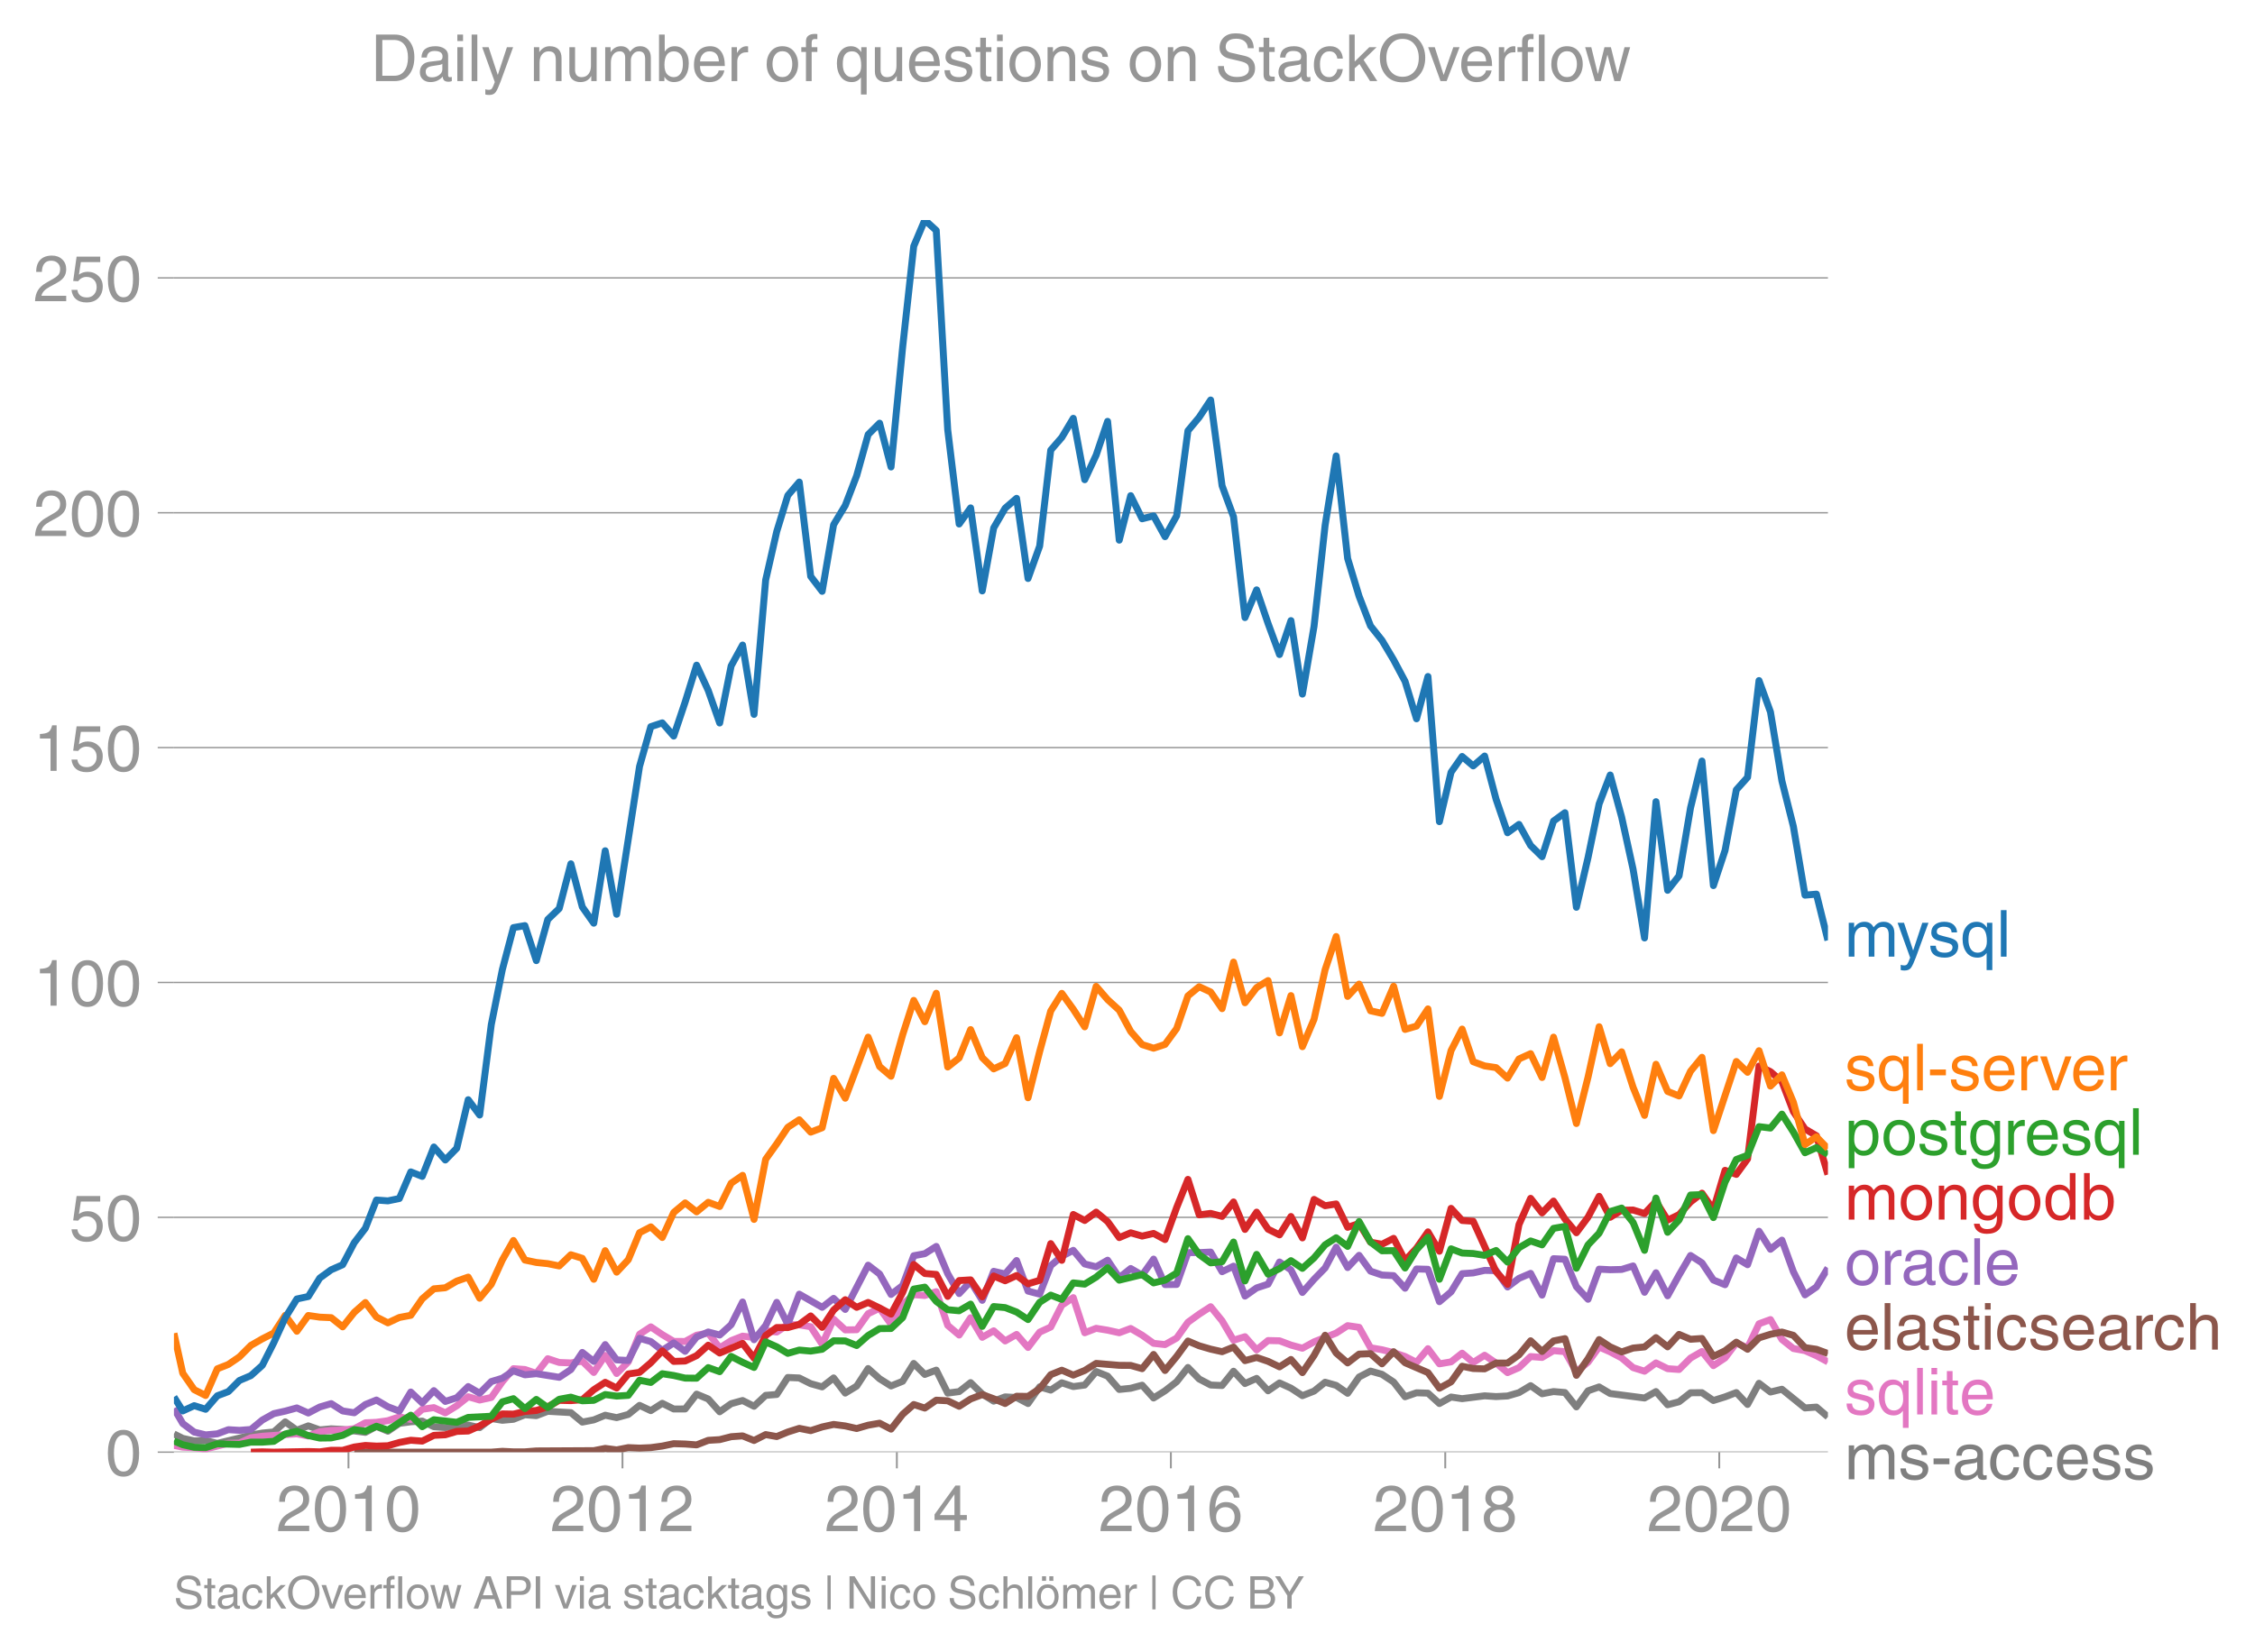 <svg height="475.651" viewBox="0 0 486.886 356.738" width="649.181" xmlns="http://www.w3.org/2000/svg" xmlns:xlink="http://www.w3.org/1999/xlink"><defs><style>*{stroke-linecap:butt;stroke-linejoin:round}</style></defs><g id="figure_1"><path d="M0 356.738h486.886V0H0z" fill="none" id="patch_1"/><g id="axes_1"><path d="M37.556 313.628h357.12V47.516H37.556z" fill="none" id="patch_2"/><path clip-path="url(#p90c01d2994)" d="M37.556 309.697l1.906.953 2.47.544 2.472-.053 2.512.59 4.78-1.146 2.474-.643 2.472-.437 2.472-.239 2.471-2.183 2.513 1.8 2.472-.936 2.473.87 2.47-.227 2.472.13 4.903.633 2.39-1.288 2.473 1.032 2.472-1.686 2.471-.343 2.472-.148 2.513 1.21 2.471.19 2.474-.451 2.47-.09 2.472.548 2.512-1.963 2.391.38 2.39-.217 2.473-.98 2.471.195 2.472-.94 4.984.285 2.472 2.049 2.474-.478 2.47-1.01 2.472.52 2.512-.688 2.431-1.961 2.43 1.143 2.474-1.584 2.471 1.224 2.472-.007 2.472-3.2 2.512 1.047 2.472 2.762 2.474-1.747 2.47-.688 2.472 1.244 2.512-2.356 2.39-.192 2.39-3.67 2.473.105 2.472 1.237 2.472.69 2.472-1.934 2.512 3.273 2.472-1.508 2.474-3.793 2.47 2.204 2.472 1.559 2.512-1.015 2.39-3.85 2.39 2.378 2.473-.932 2.472 4.957 2.472-.324 2.472-1.934 2.512 2.454 2.472 1.543 2.474-.921 2.47.143 2.471 1.297 2.513-3.6 2.39.7 2.39-1.583 2.473.819 2.472-.329 2.472-2.917 2.472.987 2.512 2.88 2.472-.25 2.473-.667 2.47 2.764 2.472-1.553 2.513-1.963 2.431-3.079 2.43 2.49 2.473 1.299 2.472.108 2.472-3.084 2.472 2.658 2.512-1.112 2.472 2.68 2.473-1.699 2.47 1.125 2.472 1.624 2.513-.982 2.39-1.92 2.39.677 2.473 1.717 2.472-3.517 2.472-1.285 2.472.696 2.512 1.669 2.472 3.18 2.473-.857 2.47.08 2.472 2.244 2.513-1.407 2.39.354 4.863-.616 2.472.164 2.472-.13 2.471-.721 2.513-1.506 2.472 1.753 2.473-.476 2.47.206 2.472 3.099 2.512-3.469 2.391-.84 2.39 1.429 7.416.964 2.472-1.39 2.513 2.848 2.471-.646 2.474-1.94 2.47-.021 2.472 1.69 2.512-.785 2.432-.929 2.43 2.565 2.473-4.57 2.472 1.887 2.471-.602 4.985 4.038 2.471-.183 2.474 2.114h0" fill="none" stroke="#7f7f7f" stroke-linecap="square" stroke-width="1.5" id="line2d_1"/><g id="matplotlib.axis_1"><g id="xtick_1"><g id="line2d_2"><defs><path d="M0 0v3.5" id="m73a2a3f44d" stroke="#969696" stroke-width=".4"/></defs><use x="75.241" xlink:href="#m73a2a3f44d" y="313.628" fill="#969696" stroke="#969696" stroke-width=".4"/></g><g transform="matrix(.14 0 0 -.14 59.67 330.678)" fill="#969696" id="text_1"><defs><path d="M4.39 45.125q0 12.39 6.391 18.781 6.406 6.407 17.938 6.407 9.656 0 15.812-5.86 6.157-5.86 6.157-15.14 0-7.22-3.547-12.188-3.532-4.953-10.422-8.703l-12.11-6.64Q13.922 15.921 12.5 8.296h38.188V0H2.593q.39 9.906 4.297 16.5 3.906 6.594 12.203 11.375l12.593 7.328q5.032 2.89 7.329 5.984 2.297 3.094 2.297 8.516 0 5.375-3.766 9.031-3.75 3.672-10.156 3.672-7.078 0-10.594-4.672-3.516-4.656-3.61-12.609z" id="HelveticaWorld-Regular-50"/><path d="M42.484 34.188q0 14.109-3.734 21.156-3.734 7.062-10.969 7.062-7.078 0-10.89-7.062-3.797-7.047-3.797-21.157 0-13.671 3.75-20.937Q20.609 6 27.78 6q7.235 0 10.969 7 3.734 7.016 3.734 21.188zm9.422 0q0-17.297-6.25-26.704-6.25-9.39-17.875-9.39-12.062 0-18.062 9.734-6 9.75-6 26.36 0 17.03 6.14 26.578 6.157 9.547 17.922 9.547 11.625 0 17.875-9.5t6.25-26.626z" id="HelveticaWorld-Regular-48"/><path d="M35.89 0h-9.374v49.906H10.109v6.985q8.594.28 12.782 2.75Q27.094 62.109 29 70.313h6.89z" id="HelveticaWorld-Regular-49"/></defs><use xlink:href="#HelveticaWorld-Regular-50"/><use x="55.615" xlink:href="#HelveticaWorld-Regular-48"/><use x="111.23" xlink:href="#HelveticaWorld-Regular-49"/><use x="166.846" xlink:href="#HelveticaWorld-Regular-48"/></g></g><g id="xtick_2"><use x="134.403" xlink:href="#m73a2a3f44d" y="313.628" fill="#969696" stroke="#969696" stroke-width=".4" id="line2d_3"/><g transform="matrix(.14 0 0 -.14 118.832 330.678)" fill="#969696" id="text_2"><use xlink:href="#HelveticaWorld-Regular-50"/><use x="55.615" xlink:href="#HelveticaWorld-Regular-48"/><use x="111.23" xlink:href="#HelveticaWorld-Regular-49"/><use x="166.846" xlink:href="#HelveticaWorld-Regular-50"/></g></g><g id="xtick_3"><use x="193.646" xlink:href="#m73a2a3f44d" y="313.628" fill="#969696" stroke="#969696" stroke-width=".4" id="line2d_4"/><g transform="matrix(.14 0 0 -.14 178.075 330.678)" fill="#969696" id="text_3"><defs><path d="M10.594 24.703h22.61v31.89h-.188zM42 17.093V0h-8.797v17.094H2.484v8.593L34.72 70.314H42v-45.61h10.297v-7.61z" id="HelveticaWorld-Regular-52"/></defs><use xlink:href="#HelveticaWorld-Regular-50"/><use x="55.615" xlink:href="#HelveticaWorld-Regular-48"/><use x="111.23" xlink:href="#HelveticaWorld-Regular-49"/><use x="166.846" xlink:href="#HelveticaWorld-Regular-52"/></g></g><g id="xtick_4"><use x="252.808" xlink:href="#m73a2a3f44d" y="313.628" fill="#969696" stroke="#969696" stroke-width=".4" id="line2d_5"/><g transform="matrix(.14 0 0 -.14 237.237 330.678)" fill="#969696" id="text_4"><defs><path d="M14.11 21.578q0-6.875 4.093-11.234Q22.313 6 28.906 6q6.297 0 10.032 4.438 3.734 4.453 3.734 11.687 0 6.297-3.688 10.547-3.687 4.25-10.468 4.25-6.594 0-10.5-4.156-3.907-4.157-3.907-11.188zM41.702 51.61q-.984 5.375-3.984 8.078-3 2.72-8.125 2.72-8.11 0-12.36-7.923-4.25-7.906-4.343-18.109l.203-.188q5.61 8.641 16.687 8.641 8.844 0 15.438-5.86 6.593-5.859 6.593-16.452 0-10.5-6.25-17.47-6.25-6.952-16.843-6.952-12.219 0-18.563 8.687-6.344 8.703-6.344 25.938 0 16.593 6.485 27.093 6.5 10.5 19.484 10.5 8.407 0 14.219-5.015 5.813-5 6.297-13.688z" id="HelveticaWorld-Regular-54"/></defs><use xlink:href="#HelveticaWorld-Regular-50"/><use x="55.615" xlink:href="#HelveticaWorld-Regular-48"/><use x="111.23" xlink:href="#HelveticaWorld-Regular-49"/><use x="166.846" xlink:href="#HelveticaWorld-Regular-54"/></g></g><g id="xtick_5"><use x="312.05" xlink:href="#m73a2a3f44d" y="313.628" fill="#969696" stroke="#969696" stroke-width=".4" id="line2d_6"/><g transform="matrix(.14 0 0 -.14 296.48 330.678)" fill="#969696" id="text_5"><defs><path d="M27.594 40.578q5.422 0 8.953 3.094 3.547 3.11 3.547 8.234 0 4.594-3.407 7.547-3.39 2.953-9.687 2.953-5.61 0-8.672-3.11-3.047-3.093-3.047-7.874 0-5.125 3.813-7.984 3.812-2.86 8.5-2.86zm.093-7.562q-6.78 0-10.64-3.766-3.86-3.766-3.86-9.234 0-6.297 3.907-10.157Q21 6 28.219 6q6.406 0 10.234 3.86 3.828 3.859 3.828 10.265 0 5.469-3.828 9.172-3.828 3.719-10.766 3.719zM49.22 52.203q0-10.594-9.032-14.797 6.204-2.781 8.86-7.36 2.656-4.562 2.656-9.733 0-10.016-6.453-16.125-6.438-6.094-17.375-6.094-9.563 0-16.813 5.25-7.25 5.25-7.25 17.062 0 11.922 11.907 16.907-9.516 3.796-9.516 13.671 0 8.297 5.64 13.813 5.641 5.516 15.641 5.516 10.016 0 15.875-5.204 5.86-5.203 5.86-12.906z" id="HelveticaWorld-Regular-56"/></defs><use xlink:href="#HelveticaWorld-Regular-50"/><use x="55.615" xlink:href="#HelveticaWorld-Regular-48"/><use x="111.23" xlink:href="#HelveticaWorld-Regular-49"/><use x="166.846" xlink:href="#HelveticaWorld-Regular-56"/></g></g><g id="xtick_6"><use x="371.212" xlink:href="#m73a2a3f44d" y="313.628" fill="#969696" stroke="#969696" stroke-width=".4" id="line2d_7"/><g transform="matrix(.14 0 0 -.14 355.642 330.678)" fill="#969696" id="text_6"><use xlink:href="#HelveticaWorld-Regular-50"/><use x="55.615" xlink:href="#HelveticaWorld-Regular-48"/><use x="111.23" xlink:href="#HelveticaWorld-Regular-50"/><use x="166.846" xlink:href="#HelveticaWorld-Regular-48"/></g></g></g><g id="matplotlib.axis_2"><g id="ytick_1"><path clip-path="url(#p90c01d2994)" d="M37.556 313.628h357.12" fill="none" stroke="#969696" stroke-linecap="square" stroke-width=".3" id="line2d_8"/><g id="line2d_9"><defs><path d="M0 0h-3.5" id="me966455a65" stroke="#969696" stroke-width=".3"/></defs><use x="37.556" xlink:href="#me966455a65" y="313.628" fill="#969696" stroke="#969696" stroke-width=".3"/></g><use xlink:href="#HelveticaWorld-Regular-48" transform="matrix(.14 0 0 -.14 22.77 318.653)" fill="#969696" id="text_7"/></g><g id="ytick_2"><path clip-path="url(#p90c01d2994)" d="M37.556 262.906h357.12" fill="none" stroke="#969696" stroke-linecap="square" stroke-width=".3" id="line2d_10"/><use x="37.556" xlink:href="#me966455a65" y="262.906" fill="#969696" stroke="#969696" stroke-width=".3" id="line2d_11"/><g transform="matrix(.14 0 0 -.14 14.985 267.93)" fill="#969696" id="text_8"><defs><path d="M14.703 40.922q5.813 4.39 13.625 4.39 9.469 0 16.281-6.296 6.813-6.297 6.813-16.22 0-10.78-6.578-17.796-6.563-7-18.422-7-10.313 0-16.266 5.047Q4.203 8.109 3.22 17.39h9.094q.671-5.672 4.437-8.672 3.766-3 10.453-3 6.485 0 10.64 4.484Q42 14.703 42 21.688q0 7.125-4.36 11.421-4.343 4.297-11.218 4.297-7.813 0-13.047-6.687l-7.563.39 5.266 37.594h36.438v-8.5H17.672z" id="HelveticaWorld-Regular-53"/></defs><use xlink:href="#HelveticaWorld-Regular-53"/><use x="55.615" xlink:href="#HelveticaWorld-Regular-48"/></g></g><g id="ytick_3"><path clip-path="url(#p90c01d2994)" d="M37.556 212.184h357.12" fill="none" stroke="#969696" stroke-linecap="square" stroke-width=".3" id="line2d_12"/><use x="37.556" xlink:href="#me966455a65" y="212.184" fill="#969696" stroke="#969696" stroke-width=".3" id="line2d_13"/><g transform="matrix(.14 0 0 -.14 7.2 217.208)" fill="#969696" id="text_9"><use xlink:href="#HelveticaWorld-Regular-49"/><use x="55.615" xlink:href="#HelveticaWorld-Regular-48"/><use x="111.23" xlink:href="#HelveticaWorld-Regular-48"/></g></g><g id="ytick_4"><path clip-path="url(#p90c01d2994)" d="M37.556 161.461h357.12" fill="none" stroke="#969696" stroke-linecap="square" stroke-width=".3" id="line2d_14"/><use x="37.556" xlink:href="#me966455a65" y="161.461" fill="#969696" stroke="#969696" stroke-width=".3" id="line2d_15"/><g transform="matrix(.14 0 0 -.14 7.2 166.486)" fill="#969696" id="text_10"><use xlink:href="#HelveticaWorld-Regular-49"/><use x="55.615" xlink:href="#HelveticaWorld-Regular-53"/><use x="111.23" xlink:href="#HelveticaWorld-Regular-48"/></g></g><g id="ytick_5"><path clip-path="url(#p90c01d2994)" d="M37.556 110.74h357.12" fill="none" stroke="#969696" stroke-linecap="square" stroke-width=".3" id="line2d_16"/><use x="37.556" xlink:href="#me966455a65" y="110.739" fill="#969696" stroke="#969696" stroke-width=".3" id="line2d_17"/><g transform="matrix(.14 0 0 -.14 7.2 115.764)" fill="#969696" id="text_11"><use xlink:href="#HelveticaWorld-Regular-50"/><use x="55.615" xlink:href="#HelveticaWorld-Regular-48"/><use x="111.23" xlink:href="#HelveticaWorld-Regular-48"/></g></g><g id="ytick_6"><path clip-path="url(#p90c01d2994)" d="M37.556 60.017h357.12" fill="none" stroke="#969696" stroke-linecap="square" stroke-width=".3" id="line2d_18"/><use x="37.556" xlink:href="#me966455a65" y="60.017" fill="#969696" stroke="#969696" stroke-width=".3" id="line2d_19"/><g transform="matrix(.14 0 0 -.14 7.2 65.042)" fill="#969696" id="text_12"><use xlink:href="#HelveticaWorld-Regular-50"/><use x="55.615" xlink:href="#HelveticaWorld-Regular-53"/><use x="111.23" xlink:href="#HelveticaWorld-Regular-48"/></g></g></g><path clip-path="url(#p90c01d2994)" d="M37.556 312.17l1.906.378 2.47.133 2.472.26 4.903-1.233 2.39-.043 2.473-1.148 2.472-.325 7.456-.523 2.472.476 2.473-.934 2.47-.283 2.472-.077 2.512-.295 2.391-1.268 2.39-.106 2.473-.35 2.472-.828 2.471.557 2.472-2.194 2.513-.36 2.471 1.134 2.474-1.526 2.47-1.957 2.472.713 2.512-.556 2.391-3.403 2.39-2.815 2.473.177 2.471.838 2.472-3.171 2.472.815 2.512.098 2.472-.372 2.474 2.433 2.47-3.684 2.472 3.913 2.512-2.52 2.431-5.962 2.43-1.597 2.474 1.668 2.471 1.474 2.472.014 2.472-1.356 2.512-.458 2.472 3.2 2.474-1.564 2.47-.972 2.472.285 2.512-1.472 2.39.303 2.39-1.612 2.473.062 2.472.396 2.472 3.797 2.472-5.433 2.512 2.323 2.472-.035 2.474-3.467 2.47-1.166 2.472 3.424 2.512-4.286 2.39-2.082 2.39.184 2.473-.824 2.472 7.27 2.472 2.097 2.472-3.733 2.512 4.221 2.472-1.401 2.474 2.187 2.47-1.41 2.471 2.817 2.513-3.305 2.39-1.11 2.39-4.715 2.473-1.633 2.472 7.589 2.472-.961 2.472.404 2.512.557 2.472-.927 2.473 1.45 2.47 1.762 2.472.267 2.513-1.407 2.431-3.413 2.43-1.757 2.473-1.603 2.472 3.042 2.472 4.195 2.472-.758 2.512 2.847 2.472-2.022 2.473.058 2.47.923 2.472.68 2.513-1.374 4.78-1.898 2.473-1.601 2.472.358 2.472 4.41 2.472.433 2.512.622 2.472.838 2.473 1.256 2.47-2.946 2.472 3.273 2.513-.425 2.39-1.873 2.39 2.004 2.473-1.56 2.472 1.69 2.472 2.064 2.471-1.082 2.513-2.389 2.472.191 2.473-1.467 2.47.216 2.472 4.366 2.512-2.095 2.391-3.278 2.39 1.053 2.473 1.307 2.472 2.096 2.471.778 2.472-1.792 2.513 1.243 2.471.177 2.474-2.467 2.47-1.422 2.472 3.058 2.512-1.67 2.432-3.222 2.43 1.03 2.473-5.18 2.472-.906 2.471 4.287 2.472 1.963 2.513.458 2.471 1.095 2.474 1.327h0" fill="none" stroke="#e377c2" stroke-linecap="square" stroke-width="1.5" id="line2d_20"/><path clip-path="url(#p90c01d2994)" d="M76.497 313.628H106.078l2.391-.18 2.39.115 2.473-.002 2.471-.195 12.402-.065 2.47-.484 2.472.32 2.512-.49 2.431.107 2.43-.107 2.474-.338 2.471-.513 2.472.074 2.472.187 2.512-.981 2.472-.153 2.474-.633 2.47-.178 2.472.996 2.512-1.276 2.39.427 2.39-.983 2.473-.788 2.472.493 2.472-.797 2.472-.544 2.512.327 2.472.555 2.474-.719 2.47-.43 2.472 1.281 2.512-3.207 2.39-2.108 2.39.767 2.473-1.704 2.472.133 2.472 1.185 2.472-1.578 2.512-.949 2.472.904 2.474 1.027 2.47-1.568 2.471.03 2.513-1.67 2.39-3.026 2.39-.965 2.473 1.066 2.472-1.001 2.472-1.535 4.984.422 2.472.018 2.473.702 2.47-3.07 2.472 3.463 2.513-3.043 2.431-3.316 2.43 1.025 2.473.722 2.472.554 2.472-.994 2.472 2.925 2.512-.687 2.472.84 2.473 1.189 2.47-1.595 2.472 2.838 2.513-3.698 2.39-4.374 2.39 3.85 2.473 2.128 2.472-1.898 2.472-.097 2.472 2.191 2.512-2.618 2.472 2.388 4.943 2.13 2.472 3.369 2.513-1.375 2.39-3.366 2.39.487 2.473.074 2.472-1.252h2.472l2.471-1.768 2.513-3.043 2.472 2.31 2.473-2.277 2.47-.497 2.472 7.925 2.512-3.6 2.391-4.12 2.39 1.568 2.473 1.102 2.472-.84 2.471-.242 2.472-2.016 2.513 1.996 2.471-2.686 2.474 1.05 2.47-.17 2.472 3.868 2.512-1.211 2.432-1.86 2.43 1.533 2.473-2.466 2.472-.774 2.471-.477 2.472.706 2.513 2.65 2.471.364 2.474.913h0" fill="none" stroke="#8c564b" stroke-linecap="square" stroke-width="1.5" id="line2d_21"/><g transform="matrix(.14 0 0 -.14 398.247 206.614)" fill="#1f77b4" id="text_13"><defs><path d="M6.594 52.297h8.297v-7.375h.203q5.906 8.89 15.812 8.89 9.813 0 13.922-8.5 3.75 4.594 7.266 6.547 3.515 1.953 8.703 1.953 6.781 0 11.484-4.453Q77 44.922 77 36.187V0h-8.781v33.797q0 6.094-2.297 9.094-2.297 3.015-7.422 3.015-5.172 0-8.75-4.203-3.563-4.203-3.563-9.812V0h-8.78v36.188q0 4.53-2.11 7.124-2.094 2.594-6.094 2.594-6.297 0-10.062-4.687-3.766-4.688-3.766-12.703V0H6.594z" id="HelveticaWorld-Regular-109"/><path d="M39.016 52.297h9.562L29.891.984q-.5-1.375-.985-2.593-4.25-11.329-7.328-15.547-3.078-4.235-9.953-4.235-3.61 0-5.906.782v8.015q2.484-.89 5.468-.89 3.22 0 4.704 2.03 1.5 2.032 4.421 9.938L.875 52.297h9.922L24.812 9.719H25z" id="HelveticaWorld-Regular-121"/><path d="M36.078 37.406q-.187 4.688-3.344 6.735-3.14 2.047-9.047 2.047-4.296 0-7.359-1.907-3.047-1.89-3.047-5.468 0-2.829 1.797-4.172 1.813-1.344 7.828-2.86l8.688-2.187q7.906-2 11.297-5.11 3.406-3.093 3.406-8.656 0-7.719-5.64-12.531-5.641-4.813-15.063-4.813-11 0-16.64 4.563-5.626 4.578-5.735 13.75h8.5q.203-5.422 3.594-8.063 3.39-2.625 10.171-2.625 5.516 0 8.766 2.188 3.25 2.203 3.25 6.11 0 2.78-2.11 4.437-2.093 1.672-8.296 3.078l-10.203 2.5q-6.203 1.562-9.157 4.656-2.953 3.094-2.953 8.031 0 7.72 5.516 12.203 5.531 4.5 14.406 4.5 9.485 0 14.531-4.624 5.047-4.61 5.344-11.782z" id="HelveticaWorld-Regular-115"/><path d="M41.5 23.688q0 11.125-3.5 16.671-3.484 5.547-10.61 5.547-6.874 0-10.593-4.5-3.703-4.484-3.703-15.093 0-9.422 3.75-14.813 3.765-5.39 10.36-5.39 5.812 0 10.046 4.39 4.25 4.39 4.25 13.188zm8.406-44.391H41.11V5.516h-.187Q35.89-1.516 27-1.516q-10.984 0-17 8.157-6 8.156-6 21.047 0 11.421 5.906 18.765 5.922 7.36 15.875 7.36 9.907 0 15.625-8.891h.203v7.375h8.297z" id="HelveticaWorld-Regular-113"/><path d="M15.375 0H6.594v71.781h8.781z" id="HelveticaWorld-Regular-108"/></defs><use xlink:href="#HelveticaWorld-Regular-109"/><use x="81.008" xlink:href="#HelveticaWorld-Regular-121"/><use x="129.117" xlink:href="#HelveticaWorld-Regular-115"/><use x="178.117" xlink:href="#HelveticaWorld-Regular-113"/><use x="234.611" xlink:href="#HelveticaWorld-Regular-108"/></g><g transform="matrix(.14 0 0 -.14 398.247 235.486)" fill="#ff7f0e" id="text_14"><defs><path d="M28.906 23.188H4.391v8.984h24.515z" id="HelveticaWorld-Regular-45"/><path d="M42.484 30.328q-.687 8.485-4.5 12.031-3.797 3.547-10.109 3.547-6.39 0-10.328-4.5-3.922-4.484-4.172-11.078zm8.391-13.922q-1.453-8.11-7.953-13.422-5.719-4.5-15.047-4.593-10.984.093-17.438 7.203Q4 12.704 4 24.704q0 13.78 6.64 21.437 6.641 7.672 18.47 7.672 10.593 0 16.546-7.922 5.953-7.907 5.953-22.594H13.375q0-8.203 3.813-12.703Q21 6.109 28.608 6.109q5.375 0 9.235 3.235 3.86 3.25 4.25 7.062z" id="HelveticaWorld-Regular-101"/><path d="M15.375 0H6.594v52.297h8.297v-8.688h.203q5.703 10.203 14.687 10.203 1.422 0 2.297-.296V44.39h-3.266q-5.906 0-9.671-4.016-3.766-4-3.766-9.953z" id="HelveticaWorld-Regular-114"/><path d="M39.406 52.297h9.625L29.11 0h-9.437L.594 52.297h10.203L24.422 9.719h.187z" id="HelveticaWorld-Regular-118"/></defs><use xlink:href="#HelveticaWorld-Regular-115"/><use x="49" xlink:href="#HelveticaWorld-Regular-113"/><use x="105.494" xlink:href="#HelveticaWorld-Regular-108"/><use x="127.516" xlink:href="#HelveticaWorld-Regular-45"/><use x="160.816" xlink:href="#HelveticaWorld-Regular-115"/><use x="210.816" xlink:href="#HelveticaWorld-Regular-101"/><use x="266.236" xlink:href="#HelveticaWorld-Regular-114"/><use x="301.18" xlink:href="#HelveticaWorld-Regular-118"/><use x="348.789" xlink:href="#HelveticaWorld-Regular-101"/><use x="404.209" xlink:href="#HelveticaWorld-Regular-114"/></g><g transform="matrix(.14 0 0 -.14 398.247 249.394)" fill="#2ca02c" id="text_15"><defs><path d="M14.984 23.688q0-8.407 4.094-13 4.11-4.579 10.219-4.579 6.687 0 10.39 5.438 3.72 5.453 3.72 14.765 0 10.22-3.563 14.907-3.563 4.687-10.735 4.687-6.984 0-10.562-5.5-3.563-5.5-3.563-16.718zm-8.39 28.609h8.297v-7.375h.203q5.61 8.89 15.625 8.89 10.11 0 15.937-7.359 5.828-7.344 5.828-18.766 0-12.796-5.953-21Q40.578-1.515 29.5-1.515q-9.094 0-13.922 7.032h-.203v-26.22H6.594z" id="HelveticaWorld-Regular-112"/><path d="M12.703 26.219q0-8.735 3.953-14.375 3.953-5.64 11.219-5.64 7.531 0 11.438 5.905 3.906 5.907 3.906 14.11 0 8.297-3.907 14.078-3.906 5.797-11.437 5.797-6.969 0-11.078-5.453-4.094-5.438-4.094-14.422zm-8.984 0q0 11.672 6.484 19.625 6.5 7.968 17.672 7.968 11.438 0 17.875-8.062 6.453-8.047 6.453-19.531 0-11.516-6.406-19.625-6.39-8.11-17.922-8.11-11.078 0-17.625 7.86-6.531 7.86-6.531 19.875z" id="HelveticaWorld-Regular-111"/><path d="M17.188 45.016V10.984q0-2 1.093-3.046 1.11-1.047 3.938-1.047h3.375V0Q20.797-.688 19-.688q-5.516 0-8.063 2.641-2.53 2.64-2.53 8.547v34.516H1.311v7.28h7.094v14.595h8.781V52.297h8.407v-7.281z" id="HelveticaWorld-Regular-116"/><path d="M12.984 26.313q0-9.61 3.813-14.907Q20.609 6.11 27.094 6.11q6.312 0 10.312 4.579 4 4.593 4 13 0 11.03-3.5 16.625-3.484 5.593-10.61 5.593-7.171 0-10.75-4.765-3.562-4.766-3.562-14.828zM49.812 2.983q0-12.609-6.062-18.797-6.047-6.203-18.266-6.203-8.78 0-13.984 4.047Q6.297-13.922 5.516-6.39h8.796q.672-3.812 3.532-6.062 2.86-2.25 8.281-2.25 7.375 0 11.125 3.969 3.766 3.953 3.766 12.828v3.719h-.188q-4.937-7.329-13.922-7.329-11.187 0-17.093 8.25-5.907 8.25-5.907 20.953 0 11.625 5.953 18.875 5.97 7.25 15.829 7.25 9.906 0 15.625-8.89h.187v7.375h8.313z" id="HelveticaWorld-Regular-103"/></defs><use xlink:href="#HelveticaWorld-Regular-112"/><use x="56.494" xlink:href="#HelveticaWorld-Regular-111"/><use x="112.402" xlink:href="#HelveticaWorld-Regular-115"/><use x="162.402" xlink:href="#HelveticaWorld-Regular-116"/><use x="190.088" xlink:href="#HelveticaWorld-Regular-103"/><use x="245.996" xlink:href="#HelveticaWorld-Regular-114"/><use x="277.564" xlink:href="#HelveticaWorld-Regular-101"/><use x="332.984" xlink:href="#HelveticaWorld-Regular-115"/><use x="381.984" xlink:href="#HelveticaWorld-Regular-113"/><use x="438.479" xlink:href="#HelveticaWorld-Regular-108"/></g><g transform="matrix(.14 0 0 -.14 398.247 263.394)" fill="#d62728" id="text_16"><defs><path d="M49.219 0h-8.844v32.172q0 7.422-2.594 10.578-2.578 3.156-8.578 3.156-5.906 0-9.875-4.5-3.953-4.484-3.953-12.89V0H6.594v52.297h8.297v-7.375h.203q6.203 8.89 15.812 8.89 8.89 0 13.594-4.718 4.719-4.703 4.719-13.5z" id="HelveticaWorld-Regular-110"/><path d="M13.094 26.313q0-9.704 3.844-14.954 3.859-5.25 10.265-5.25 6.094 0 10.188 4.485 4.109 4.5 4.109 13.094 0 11.03-3.5 16.625-3.484 5.593-10.61 5.593-6.78 0-10.546-4.453-3.75-4.437-3.75-15.14zM50.39 0h-8.297v7.172h-.203q-4.97-8.688-15.078-8.688-10.891 0-16.86 8.297Q4 15.094 4 27.688q0 11.625 5.906 18.875 5.922 7.25 15.875 7.25 9.813 0 15.625-8.891l.203.594V71.78h8.782z" id="HelveticaWorld-Regular-100"/><path d="M43.406 26.313q0 10.5-3.718 15.046-3.704 4.547-10.579 4.547-6.984-.11-10.562-5.453Q14.984 35.11 14.984 25q0-10.297 4.297-14.594Q23.578 6.11 29.297 6.11q6.5 0 10.297 5.344 3.812 5.344 3.812 14.86zM6.594 0v71.781h8.781V45.703h.203q5.61 8.11 15.14 8.11 9.766 0 15.766-7.25t6-18.876q0-13.093-6.062-21.156Q40.375-1.516 29.5-1.516q-9.578 0-14.406 8.016h-.203V0z" id="HelveticaWorld-Regular-98"/></defs><use xlink:href="#HelveticaWorld-Regular-109"/><use x="83.008" xlink:href="#HelveticaWorld-Regular-111"/><use x="138.916" xlink:href="#HelveticaWorld-Regular-110"/><use x="194.092" xlink:href="#HelveticaWorld-Regular-103"/><use x="250" xlink:href="#HelveticaWorld-Regular-111"/><use x="305.908" xlink:href="#HelveticaWorld-Regular-100"/><use x="362.891" xlink:href="#HelveticaWorld-Regular-98"/></g><g transform="matrix(.14 0 0 -.14 398.247 277.486)" fill="#9467bd" id="text_17"><defs><path d="M38.375 26.703q-.969-1.015-3.828-1.656-2.86-.625-10.672-1.656-5.766-.688-8.469-2.844-2.703-2.14-2.703-5.656 0-4.297 2.281-6.688 2.297-2.39 7.329-2.39 6.296 0 11.171 3.578 4.891 3.593 4.891 8.718zM6.203 36.375q.297 8.844 5.734 13.14 5.454 4.297 15.844 4.297 8.297 0 13.907-3.765 5.624-3.75 5.624-10.844V9.078Q47.313 6 50.094 6q1.125 0 2.89.39V0Q50.594-.984 48-.984q-4.5 0-6.703 1.921-2.188 1.938-2.281 6.047-7.516-8.5-18.891-8.5-7.422 0-11.922 4.204Q3.72 6.89 3.72 13.624q0 6.89 3.906 11.125Q11.531 29 19 29.89l15.516 1.891q4.203.64 4.203 6.203 0 4.11-3.047 6.297-3.047 2.203-9.25 2.203-5.516 0-8.485-2.437-2.953-2.438-3.53-7.672z" id="HelveticaWorld-Regular-97"/><path d="M39.594 34.719q-1.89 11.187-12.39 11.187-6.5 0-10.454-5.203-3.953-5.203-3.953-14.484 0-10.11 3.656-15.11 3.672-5 10.64-5 4.688 0 8.11 3.438 3.422 3.437 4.39 8.953h8.5q-1.312-9.703-6.859-14.86-5.547-5.156-14.328-5.156-10.297 0-16.89 7.047-6.594 7.063-6.594 19.172 0 13.281 6.594 21.188 6.593 7.922 18.5 7.922 8.687 0 13.843-5.204 5.157-5.203 5.735-13.89z" id="HelveticaWorld-Regular-99"/></defs><use xlink:href="#HelveticaWorld-Regular-111"/><use x="55.908" xlink:href="#HelveticaWorld-Regular-114"/><use x="87.477" xlink:href="#HelveticaWorld-Regular-97"/><use x="142.408" xlink:href="#HelveticaWorld-Regular-99"/><use x="193.678" xlink:href="#HelveticaWorld-Regular-108"/><use x="215.699" xlink:href="#HelveticaWorld-Regular-101"/></g><g transform="matrix(.14 0 0 -.14 398.247 291.486)" fill="#8c564b" id="text_18"><defs><path d="M6.594 61.813v9.968h8.781v-9.969zM15.375 0H6.594v52.297h8.781z" id="HelveticaWorld-Regular-105"/><path d="M49.219 0h-8.844v34.188q0 6.296-2.438 9-2.437 2.718-7.953 2.718-6.797 0-10.703-4.406-3.906-4.39-3.906-12.984V0H6.594v71.781h8.781V45.312h.203q6 8.5 15.328 8.5 8.594 0 13.453-4.5 4.86-4.484 4.86-13.718z" id="HelveticaWorld-Regular-104"/></defs><use xlink:href="#HelveticaWorld-Regular-101"/><use x="55.42" xlink:href="#HelveticaWorld-Regular-108"/><use x="77.441" xlink:href="#HelveticaWorld-Regular-97"/><use x="132.373" xlink:href="#HelveticaWorld-Regular-115"/><use x="182.373" xlink:href="#HelveticaWorld-Regular-116"/><use x="210.059" xlink:href="#HelveticaWorld-Regular-105"/><use x="232.08" xlink:href="#HelveticaWorld-Regular-99"/><use x="283.35" xlink:href="#HelveticaWorld-Regular-115"/><use x="333.35" xlink:href="#HelveticaWorld-Regular-101"/><use x="388.77" xlink:href="#HelveticaWorld-Regular-97"/><use x="443.701" xlink:href="#HelveticaWorld-Regular-114"/><use x="475.27" xlink:href="#HelveticaWorld-Regular-99"/><use x="526.539" xlink:href="#HelveticaWorld-Regular-104"/></g><g transform="matrix(.14 0 0 -.14 398.247 305.486)" fill="#e377c2" id="text_19"><use xlink:href="#HelveticaWorld-Regular-115"/><use x="49" xlink:href="#HelveticaWorld-Regular-113"/><use x="105.494" xlink:href="#HelveticaWorld-Regular-108"/><use x="127.516" xlink:href="#HelveticaWorld-Regular-105"/><use x="149.537" xlink:href="#HelveticaWorld-Regular-116"/><use x="177.223" xlink:href="#HelveticaWorld-Regular-101"/></g><g transform="matrix(.14 0 0 -.14 398.247 319.486)" fill="#7f7f7f" id="text_20"><use xlink:href="#HelveticaWorld-Regular-109"/><use x="83.008" xlink:href="#HelveticaWorld-Regular-115"/><use x="133.008" xlink:href="#HelveticaWorld-Regular-45"/><use x="166.309" xlink:href="#HelveticaWorld-Regular-97"/><use x="221.24" xlink:href="#HelveticaWorld-Regular-99"/><use x="272.51" xlink:href="#HelveticaWorld-Regular-99"/><use x="323.779" xlink:href="#HelveticaWorld-Regular-101"/><use x="379.199" xlink:href="#HelveticaWorld-Regular-115"/><use x="429.199" xlink:href="#HelveticaWorld-Regular-115"/></g><g transform="matrix(.097 0 0 -.097 37.556 347.399)" fill="#969696" id="text_21"><defs><path d="M50.39 50.781q-.296 6.844-5.109 10.719-4.797 3.875-12.656 3.875-7.922 0-12.172-3.25-4.234-3.234-4.234-9.344 0-3.265 1.843-5.61 1.86-2.343 6.641-3.468l20.516-4.687q8.297-1.813 12.297-6.875 4.015-5.047 4.015-12.313 0-10.64-7.812-16.187-7.813-5.547-20.313-5.547-9.531 0-15.031 2.437-5.484 2.453-9.734 7.766-4.25 5.328-4.25 14.89h9.093q0-8 5.313-12.406 5.328-4.39 14.5-4.39 8.89 0 13.844 3.156 4.953 3.156 4.953 8.953 0 5.281-2.953 7.89Q46.188 29 37.594 31l-15.469 3.625q-7.719 1.75-11.531 6.125Q6.78 45.125 6.78 51.516q0 9.672 6.516 15.922 6.531 6.25 18.203 6.25 13.172 0 20.328-5.5 7.156-5.485 7.688-17.407z" id="HelveticaWorld-Regular-83"/><path d="M50 0H38.719L22.406 26.422l-7.312-6.594V0h-8.5v71.781h8.5v-41.61l22.5 22.126H48.78L28.813 32.813z" id="HelveticaWorld-Regular-107"/><path d="M63.922 35.89q0 12.594-6.672 20.891-6.656 8.313-18.328 8.313-11.531 0-18.266-8.313-6.734-8.297-6.734-20.89 0-12.985 6.828-21.094 6.844-8.11 18.172-8.11 11.078 0 18.031 7.907 6.969 7.922 6.969 21.297zm9.953 0q0-16.062-9.281-26.937-9.266-10.86-25.672-10.86-16.516 0-25.766 10.86-9.25 10.875-9.25 26.938 0 16.109 9.25 26.953 9.25 10.843 25.766 10.843 16.89 0 25.922-11.046 9.031-11.032 9.031-26.75z" id="HelveticaWorld-Regular-79"/><path d="M17.188 45.016V0H8.405v45.016H1.22v7.28h7.187v8.985q0 5.907 3.578 8.703 3.594 2.813 10.032 2.813 2.203 0 3.968-.188v-7.906q-1.562.188-3.578.188-2.922 0-4.078-1.438-1.14-1.437-1.14-4.656v-6.5h8.796v-7.281z" id="HelveticaWorld-Regular-102"/><path d="M25.594 0h-8.985L1.516 52.297h9.468L21 11.187h.188l10.109 41.11h9.922l10.203-41.11h.187l10.594 41.11h8.703L55.812 0h-9.234L35.984 40.484h-.187z" id="HelveticaWorld-Regular-119"/><path d="M44 29.5L33.406 61.078h-.203L21.687 29.5zm-25.297-8.594L11.188 0h-9.97l27 71.781h10.985L65.187 0H54.594l-7.078 20.906z" id="HelveticaWorld-Regular-65"/><path d="M17.828 38.625H37.11q7.282 0 10.938 3.188 3.656 3.203 3.656 9.703 0 5.812-3.516 8.89-3.515 3.078-10.687 3.078H17.828zm0-38.625H8.11v71.781h32.266q9.625 0 15.484-5.594 5.86-5.593 5.86-14.578 0-9.328-5.672-15.312-5.656-5.969-15.672-5.969H17.828z" id="HelveticaWorld-Regular-80"/><path d="M17.828 0H8.11v71.781h9.72z" id="HelveticaWorld-Regular-73"/><path d="M9.422 73.688h7.281V-1.906H9.422z" id="HelveticaWorld-Regular-124"/><path d="M55.61 71.781h9.374V0h-10.78L17.577 58.016h-.187V0H8.109v71.781h11.375l35.938-57.969h.187z" id="HelveticaWorld-Regular-78"/><path d="M12.703 26.219q0-8.735 3.953-14.375 3.953-5.64 11.219-5.64 7.531 0 11.438 5.905 3.906 5.907 3.906 14.11 0 8.297-3.907 14.078-3.906 5.797-11.437 5.797-6.969 0-11.078-5.453-4.094-5.438-4.094-14.422zm-8.984 0q0 11.672 6.484 19.625 6.5 7.968 17.672 7.968 11.438 0 17.875-8.062 6.453-8.047 6.453-19.531 0-11.516-6.406-19.625-6.39-8.11-17.922-8.11-11.078 0-17.625 7.86-6.531 7.86-6.531 19.875zm36.734 35.406H31.47v10.156h8.984zm-16.219 0H15.25v10.156h8.984z" id="HelveticaWorld-Regular-246"/><path d="M58.016 50.203q-1.625 7.313-6.782 11.094-5.14 3.797-13.343 3.797-10.594 0-17.047-7.703-6.438-7.688-6.438-20.766 0-15.14 6.094-22.547 6.11-7.39 17.688-7.39 7.609 0 13.093 5.046 5.5 5.063 7.407 14.688h9.421Q66.22 12.594 57.625 5.344t-20.906-7.25q-14.703 0-23.516 10.11Q4.391 18.311 4.391 36.28q0 17.328 9.203 27.36 9.203 10.047 24.297 10.047 12.5 0 20.265-6.454 7.766-6.437 9.235-17.03z" id="HelveticaWorld-Regular-67"/><path d="M8.11 71.781h31.484q9.281 0 14.797-5.031 5.515-5.031 5.515-13.031 0-4.844-2.422-8.828-2.406-3.97-7.187-6.172 6.687-2.532 9.828-6.735 3.156-4.203 3.156-10.797 0-9.265-6.687-15.234Q49.906 0 38.922 0H8.109zm9.562-63.484h20.703q7.625 0 11.422 3.531 3.812 3.547 3.812 9.563 0 6.093-4.25 9.093Q45.125 33.5 36.812 33.5h-19.14zm0 33.11h17.625q7.719 0 11.312 2.796 3.594 2.813 3.594 8.781 0 5.125-3.406 7.813-3.39 2.687-11.39 2.687H17.671z" id="HelveticaWorld-Regular-66"/><path d="M37.313 0h-9.72v28.906L.485 71.781h11.329l20.609-34.469 20.562 34.47h11.422L37.312 28.905z" id="HelveticaWorld-Regular-89"/></defs><use xlink:href="#HelveticaWorld-Regular-83"/><use x="66.211" xlink:href="#HelveticaWorld-Regular-116"/><use x="93.896" xlink:href="#HelveticaWorld-Regular-97"/><use x="148.828" xlink:href="#HelveticaWorld-Regular-99"/><use x="200.098" xlink:href="#HelveticaWorld-Regular-107"/><use x="250.098" xlink:href="#HelveticaWorld-Regular-79"/><use x="327.881" xlink:href="#HelveticaWorld-Regular-118"/><use x="375.49" xlink:href="#HelveticaWorld-Regular-101"/><use x="430.91" xlink:href="#HelveticaWorld-Regular-114"/><use x="464.979" xlink:href="#HelveticaWorld-Regular-102"/><use x="492.664" xlink:href="#HelveticaWorld-Regular-108"/><use x="514.686" xlink:href="#HelveticaWorld-Regular-111"/><use x="569.094" xlink:href="#HelveticaWorld-Regular-119"/><use x="641.506" xlink:href="#HelveticaWorld-Regular-32"/><use x="665.92" xlink:href="#HelveticaWorld-Regular-65"/><use x="732.619" xlink:href="#HelveticaWorld-Regular-80"/><use x="797.268" xlink:href="#HelveticaWorld-Regular-73"/><use x="823.049" xlink:href="#HelveticaWorld-Regular-32"/><use x="847.463" xlink:href="#HelveticaWorld-Regular-118"/><use x="897.072" xlink:href="#HelveticaWorld-Regular-105"/><use x="919.094" xlink:href="#HelveticaWorld-Regular-97"/><use x="974.025" xlink:href="#HelveticaWorld-Regular-32"/><use x="998.439" xlink:href="#HelveticaWorld-Regular-115"/><use x="1048.439" xlink:href="#HelveticaWorld-Regular-116"/><use x="1076.125" xlink:href="#HelveticaWorld-Regular-97"/><use x="1131.057" xlink:href="#HelveticaWorld-Regular-99"/><use x="1182.326" xlink:href="#HelveticaWorld-Regular-107"/><use x="1232.326" xlink:href="#HelveticaWorld-Regular-116"/><use x="1260.012" xlink:href="#HelveticaWorld-Regular-97"/><use x="1314.943" xlink:href="#HelveticaWorld-Regular-103"/><use x="1370.852" xlink:href="#HelveticaWorld-Regular-115"/><use x="1420.852" xlink:href="#HelveticaWorld-Regular-32"/><use x="1445.266" xlink:href="#HelveticaWorld-Regular-124"/><use x="1471.242" xlink:href="#HelveticaWorld-Regular-32"/><use x="1495.656" xlink:href="#HelveticaWorld-Regular-78"/><use x="1568.752" xlink:href="#HelveticaWorld-Regular-105"/><use x="1590.773" xlink:href="#HelveticaWorld-Regular-99"/><use x="1642.043" xlink:href="#HelveticaWorld-Regular-111"/><use x="1697.951" xlink:href="#HelveticaWorld-Regular-32"/><use x="1722.365" xlink:href="#HelveticaWorld-Regular-83"/><use x="1788.576" xlink:href="#HelveticaWorld-Regular-99"/><use x="1839.846" xlink:href="#HelveticaWorld-Regular-104"/><use x="1895.021" xlink:href="#HelveticaWorld-Regular-108"/><use x="1917.043" xlink:href="#HelveticaWorld-Regular-246"/><use x="1972.951" xlink:href="#HelveticaWorld-Regular-109"/><use x="2055.959" xlink:href="#HelveticaWorld-Regular-101"/><use x="2111.379" xlink:href="#HelveticaWorld-Regular-114"/><use x="2143.947" xlink:href="#HelveticaWorld-Regular-32"/><use x="2168.361" xlink:href="#HelveticaWorld-Regular-124"/><use x="2194.338" xlink:href="#HelveticaWorld-Regular-32"/><use x="2218.752" xlink:href="#HelveticaWorld-Regular-67"/><use x="2291.066" xlink:href="#HelveticaWorld-Regular-67"/><use x="2363.381" xlink:href="#HelveticaWorld-Regular-32"/><use x="2387.795" xlink:href="#HelveticaWorld-Regular-66"/><use x="2450.607" xlink:href="#HelveticaWorld-Regular-89"/></g><g transform="matrix(.14 0 0 -.14 80.05 17.516)" fill="#969696" id="text_22"><defs><path d="M17.828 8.297h18.797q9.766 0 15.281 7.5 5.516 7.5 5.516 20.484 0 12.844-5.563 19.969-5.562 7.125-16.062 7.234H17.828zM8.11 71.78h29.094q14.11 0 22.094-9.703 7.984-9.687 7.984-25.156 0-16.61-7.984-26.766Q51.313 0 36.813 0H8.108z" id="HelveticaWorld-Regular-68"/><path d="M6.11 52.297h8.78V17.578q0-5.765 2.61-8.625Q20.125 6.11 25 6.11q6.781 0 10.594 4.797 3.812 4.813 3.812 12.578v28.813h8.782V0H39.89v7.625l-.188.188q-4.984-9.329-16.61-9.329-7.515 0-12.25 4.094Q6.11 6.688 6.11 14.703z" id="HelveticaWorld-Regular-117"/></defs><use xlink:href="#HelveticaWorld-Regular-68"/><use x="72.021" xlink:href="#HelveticaWorld-Regular-97"/><use x="126.953" xlink:href="#HelveticaWorld-Regular-105"/><use x="148.975" xlink:href="#HelveticaWorld-Regular-108"/><use x="170.996" xlink:href="#HelveticaWorld-Regular-121"/><use x="220.605" xlink:href="#HelveticaWorld-Regular-32"/><use x="245.02" xlink:href="#HelveticaWorld-Regular-110"/><use x="300.195" xlink:href="#HelveticaWorld-Regular-117"/><use x="354.98" xlink:href="#HelveticaWorld-Regular-109"/><use x="437.988" xlink:href="#HelveticaWorld-Regular-98"/><use x="494.482" xlink:href="#HelveticaWorld-Regular-101"/><use x="549.902" xlink:href="#HelveticaWorld-Regular-114"/><use x="582.471" xlink:href="#HelveticaWorld-Regular-32"/><use x="606.885" xlink:href="#HelveticaWorld-Regular-111"/><use x="662.793" xlink:href="#HelveticaWorld-Regular-102"/><use x="690.479" xlink:href="#HelveticaWorld-Regular-32"/><use x="714.893" xlink:href="#HelveticaWorld-Regular-113"/><use x="771.387" xlink:href="#HelveticaWorld-Regular-117"/><use x="826.172" xlink:href="#HelveticaWorld-Regular-101"/><use x="881.592" xlink:href="#HelveticaWorld-Regular-115"/><use x="931.592" xlink:href="#HelveticaWorld-Regular-116"/><use x="959.277" xlink:href="#HelveticaWorld-Regular-105"/><use x="981.299" xlink:href="#HelveticaWorld-Regular-111"/><use x="1037.207" xlink:href="#HelveticaWorld-Regular-110"/><use x="1092.383" xlink:href="#HelveticaWorld-Regular-115"/><use x="1142.383" xlink:href="#HelveticaWorld-Regular-32"/><use x="1166.797" xlink:href="#HelveticaWorld-Regular-111"/><use x="1222.705" xlink:href="#HelveticaWorld-Regular-110"/><use x="1277.881" xlink:href="#HelveticaWorld-Regular-32"/><use x="1302.295" xlink:href="#HelveticaWorld-Regular-83"/><use x="1368.506" xlink:href="#HelveticaWorld-Regular-116"/><use x="1396.191" xlink:href="#HelveticaWorld-Regular-97"/><use x="1451.123" xlink:href="#HelveticaWorld-Regular-99"/><use x="1502.393" xlink:href="#HelveticaWorld-Regular-107"/><use x="1552.393" xlink:href="#HelveticaWorld-Regular-79"/><use x="1630.176" xlink:href="#HelveticaWorld-Regular-118"/><use x="1677.785" xlink:href="#HelveticaWorld-Regular-101"/><use x="1733.205" xlink:href="#HelveticaWorld-Regular-114"/><use x="1767.273" xlink:href="#HelveticaWorld-Regular-102"/><use x="1794.959" xlink:href="#HelveticaWorld-Regular-108"/><use x="1816.98" xlink:href="#HelveticaWorld-Regular-111"/><use x="1871.389" xlink:href="#HelveticaWorld-Regular-119"/></g><path clip-path="url(#p90c01d2994)" d="M37.556 304.181l1.906 3.262 2.47 1.857 2.472.598 2.512-.23 2.391-.895 2.39.143 2.473-.19 2.472-2.035 2.472-1.381 2.471-.55 2.513-.687 2.472 1.102 2.473-1.299 2.47-.73 2.472 1.581 2.512.393 2.391-1.781 2.39-.968 2.473 1.45 2.472.939 2.471-4.117 2.472 2.35 2.513-2.65 2.471 2.33 2.474-.793 2.47-2.42 2.472 1.439 2.512-2.52 2.391-.728 2.39-1.596 2.473.869 2.471-.247 4.944.786 2.512-1.67 2.472-3.705 2.474 1.939 2.47-3.63 2.472 3.302 2.512.131 2.431-4.793 2.43.703 2.474 1.909 2.471-1.615 2.472 1.817 2.472-3.093 2.512-1.08 2.472.657 2.474-2.228 2.47-4.907 2.472 8.147 2.512-3.076 2.39-4.996 2.39 4.734 2.473-6.5 4.944 2.84 2.472-1.936 2.512 2.39 4.946-9.556 2.47 1.9 2.472 4.416 2.512-1.931 2.39-6.43 2.39-.442 2.473-1.564 2.472 5.883 2.472 4.295 2.472-2.626 2.512 4.09 2.472-6.266 2.474.573 2.47-2.906 2.471 6.604 2.513.654 2.39-6.157 2.39-2.024 2.473-1.275 2.472 2.944 2.472.606 2.472-1.424 2.512 3.763 2.472-1.967 2.473 1.444 2.47-3.472 2.472 5.5 2.513-.032 2.431-6.871 2.43-.001 2.473-.118 2.472 4.24 2.472-1.197 2.472 6.466 2.512-1.767 2.472-.81 2.473-4.785 2.47 1.708 2.472 4.87 2.513-2.848 2.39-2.443 2.39-4.494 2.473 4.408 2.472-2.641 2.472 3.418 2.472.836 2.512.13 2.472 2.72 2.473-4.16 2.47.068 2.472 7.001 2.513-2.127 2.39-3.927 2.39-.163 2.473-.547 2.472.056 2.472 3.529 2.471-1.86 2.513-1.08 2.472 4.698 2.473-7.872 2.47.128 2.472 5.926 2.512 2.716 2.391-6.509 2.39.127 2.473-.062 2.472-.756 2.471 5.693 2.472-4.22 2.513 4.974 2.471-4.473 2.474-4.232 2.47 1.594 2.472 3.708 2.512 1.014 2.432-5.782 2.43 1.463 2.473-7.234 2.472 3.896 2.471-1.968 2.472 6.81 2.513 5.008 2.471-1.707 2.474-4.118h0" fill="none" stroke="#9467bd" stroke-linecap="square" stroke-width="1.5" id="line2d_22"/><path clip-path="url(#p90c01d2994)" d="M54.17 313.628l2.472-.065 2.472.065 7.456-.135 2.473.07 2.47-.34 2.472.013 2.512-.72 2.391-.337 2.39.14 2.473-.077 2.472-.708 2.471-.476 2.472.181 2.513-1.243 2.471-.121 2.474-.73 2.47-.082 2.472-1.096 2.512-1.473 2.391-1.126 2.39.047 2.473-.579 2.471-.207 2.472-.807 2.472-1.385 2.512.065 2.472-.202 2.474-2.154 2.47-1.6 2.472 1.24 2.512-3.043 2.431-.36 2.43-2.062 2.474-2.571 2.471 2.277 2.472-.079 2.472-1.165 2.512-2.258 2.472 1.698 4.944-2.096 2.472 3.212 2.512-4.908 2.39-1.722 2.39.02 2.473-.694 2.472-1.826 2.472 2.469 2.472-3.745 2.512-2.225 2.472 1.642 2.474-1.053 2.47 1.188 2.472 1.332 2.512-4.68 2.39-6.05 2.39 1.96 2.473.201 2.472 4.74 2.472-3.42 2.472-.147 2.512 3.665 2.472-4.5 2.474 1.031 2.47-1.132 2.471 1.787 2.513-.753 2.39-7.925 2.39 3.606 2.473-9.903 2.472 1.296 2.472-1.803 2.472 2.032 2.512 3.469 2.472-1.037 2.473.71 2.47-.575 2.472 1.327 2.513-6.937 2.431-6.059 2.43 7.662 2.473-.321 2.472.649 2.472-3.118 2.472 5.932 2.512-3.73 2.472 3.682 2.473 1.226 2.47-3.965 2.472 4.62 2.513-8.312 2.39 1.361 2.39-.38 2.473 5.044 2.472-.822 2.472 4.035 2.472.448 2.512-1.276 2.472 4.784 2.473-2.657 2.47-3.531 2.472 4.185 2.513-9.26 2.39 2.618 2.39.163 4.945 10.897 2.472 2.725 2.471-12.902 2.513-5.662 2.472 3.144 2.473-2.555 2.47 3.874 2.472 2.966 2.512-3.37 2.391-4.497 2.39 4.529 2.473-1.522 2.472-.049 2.471.76 2.472-2.625 2.513 4.058 2.471-1.197 2.474-2.73 2.47-1.903 2.472 3.539 2.512-8.475 2.432.874 2.43-3.329 2.473-20.066 2.472 1.217 2.471 2.13 2.472 6.477 2.513 3.763 2.471 1.46 2.474 8.39h0" fill="none" stroke="#d62728" stroke-linecap="square" stroke-width="1.5" id="line2d_23"/><path clip-path="url(#p90c01d2994)" d="M37.556 311.219l1.906.806 2.47.555 2.472.067 2.512-.819 4.78.131 2.474-.495 2.472.004 2.472-.173 2.471-1.594 2.513-.589 2.472.932 2.473.54 2.47-.033 2.472-.555 2.512-1.244 2.391.347 2.39-1.067 2.473.828 4.943-3.212 2.472 2.483 2.513-1.506 4.945.557 2.47-1.06 4.984-.25 2.391-3.113 2.39-.682 2.473 2.15 2.471-1.987 2.472 1.751 2.472-1.783 2.512-.459 2.472.788 2.474-.1 2.47-1.253 2.472.336 2.512-.163 2.431-3.26 2.43.478 2.474-1.888 2.471.383 2.472.564 2.472.025 2.512-2.29 2.472.878 2.474-3.3 2.47 1.272 2.472 1.117 2.512-5.53 2.39 1.07 2.39 1.416 2.473-.711 2.472.22 2.472-.39 2.472-1.835 2.512.033 2.472.991 2.474-2.17 2.47-1.482 2.472-.023 2.512-2.356 2.39-6.157 2.39-.42 2.473 3.073 2.472 1.803 2.472.225 2.472-1.436 2.512 4.81 2.472-4.287 2.474.23 2.47.954 2.471 1.63 2.513-3.73 2.39-1.547 2.39.925 2.473-3.568 2.472.263 2.472-1.514 2.472-2.02 2.512 2.683 4.945-1.21 2.47 1.798 2.472-.588 2.513-1.538 2.431-7.425 2.43 3.433 2.473 1.79 2.472-.252 2.472-4.245 2.472 8.401 2.512-5.727 2.472 4.258 2.473-1.182 2.47-1.726 2.472 1.661 2.513-2.258 2.39-2.828 2.39-1.524 2.473 1.872 2.472-5.374 2.472 4.427 2.472 1.889 2.512-.033 2.472 3.757 2.473-3.953 2.47-2.709 2.472 9.09 2.513-6.577 2.39.91 2.39.104 2.473.396 2.472-1.05 2.472 2.504 2.471-3.093 2.513-1.473 2.472.846 2.473-3.562 2.47-.428 2.472 9.034 2.512-5.04 2.391-2.513 2.39-4.686 2.473-.751 2.472 3.108 2.471 6.022 2.472-11.291 2.513 7.396 2.471-2.665 2.474-5.385 2.47-.093 2.472 4.968 2.512-7.657 2.432-4.896 2.43-.896 2.473-6.195 2.472.304 2.471-3.009 2.472 3.86 2.513 4.484 2.471-1.108 2.474 1.467h0" fill="none" stroke="#2ca02c" stroke-linecap="square" stroke-width="1.5" id="line2d_24"/><path clip-path="url(#p90c01d2994)" d="M37.556 287.95l1.906 8.629 2.47 3.557 2.472 1.253 2.512-5.759 2.391-.95 2.39-1.635 2.473-2.478 2.472-1.416 2.472-1.256 2.471-3.817 2.513 3.436 2.472-3.406 2.473.363 2.47.11 2.472 1.984 2.512-3.141 2.391-2.113 2.39 3.127 2.473 1.26 2.472-1.161 2.471-.463 2.472-3.562 2.513-2.16 2.471-.23 2.474-1.44 2.47-.859 2.472 4.558 2.512-3.011 2.391-5.262 2.39-4.195 2.473 4.224 2.471.52 2.472.258 2.472.495 2.512-2.421 2.472.776 2.474 4.525 2.47-6.181 2.472 4.643 2.512-2.683 2.431-5.84 2.43-1.261 2.474 2.3 2.471-5.41 2.472-2.063 2.472 1.933 2.512-2.062 2.472.907 2.474-5.03 2.47-1.7 2.472 9.521 2.512-12.991 2.39-3.336 2.39-3.57 2.473-1.628 2.472 2.676 2.472-.951 2.472-10.666 2.512 4.287 4.946-13.188 2.47 6.345 2.472 2.098 2.512-8.967 2.39-7.413 2.39 4.6 2.473-6.143 2.472 15.927 2.472-1.962 2.472-6.121 2.512 6.054 2.472 2.434 2.474-1.158 2.47-5.57 2.471 12.966 2.513-9.981 2.39-8.763 2.39-3.803 2.473 3.426 2.472 3.806 2.472-8.743 2.472 2.853 2.512 2.29 2.472 4.596 2.473 2.833 2.47.785 2.472-.818 2.513-3.436 2.431-7.045 2.43-1.987 2.473 1.146 2.472 3.599 2.472-10.057 2.472 8.78 2.512-3.272 2.472-1.518 2.473 11.303 2.47-8.057 2.472 11.035 2.513-5.923 2.39-10.706 2.39-7.162 2.473 12.925 2.472-2.65 2.472 5.761 2.472.555 2.512-5.857 2.472 9.326 2.473-.72 2.47-3.71 2.472 18.894 2.513-9.882 2.39-4.654 2.39 7.042 2.473.909 2.472.368 2.472 2.27 2.471-4.136 2.513-1.145 2.472 5.145 2.473-8.712 2.47 8.746 2.472 9.907 2.512-10.014 2.391-10.888 2.39 7.976 2.473-2.56 2.472 7.665 2.471 6.063 2.472-11.037 2.513 5.857 2.471.987 2.474-5.339 2.47-3.013 2.472 15.84 4.944-14.933 2.43 2.335 2.473-4.662 2.472 7.64 2.471-2.433 2.472 5.902 2.513 9.162 2.471-1.673 2.474 2.557h0" fill="none" stroke="#ff7f0e" stroke-linecap="square" stroke-width="1.5" id="line2d_25"/><path clip-path="url(#p90c01d2994)" d="M37.556 301.709l1.906 3.018 2.47-1.142 2.472.782 2.512-2.912 2.391-.906 2.39-2.4 2.473-1.056 2.472-2.216 2.472-4.885 2.471-5.39 2.513-4.058 2.472-.528 2.473-3.988 2.47-1.794 2.472-1.085 2.512-4.778 2.391-3.11 2.39-6.086 2.473.18 2.472-.507 2.471-5.748 2.472.97 2.513-6.348 2.471 2.808 2.474-2.546 2.47-10.473 2.472 3.306 2.512-19.536 2.391-11.887 2.39-9.056 2.473-.43 2.471 7.563 2.472-8.88 2.472-2.377 2.512-9.653 2.472 9.324 2.474 3.504 2.47-15.644 2.472 13.713 4.943-31.939 2.43-8.574 2.474-.826 2.471 2.855 2.472-7.353 2.472-7.961 2.512 5.464 2.472 7.028 2.474-12.329 2.47-4.51 2.472 14.982 2.512-29.026 2.39-10.472 2.39-7.788 2.473-2.898 2.472 20.372 2.472 3.231 2.472-14.39 2.512-4.156 2.472-6.443 2.474-8.871 2.47-2.457 2.472 9.46 2.512-25.918 2.39-21.77 2.39-5.653 2.473 2.255 2.472 43.035 2.472 20.368 2.472-3.482 2.512 17.933 2.472-13.606 2.474-4.262 2.47-2.129 2.471 17.313 2.513-7.003 2.39-20.713 2.39-2.75 2.473-4.126 2.472 13.256 2.472-5.31 2.472-7.288 2.512 25.655 2.472-9.609 2.473 4.995 2.47-.633 2.472 4.495 2.513-4.516 2.431-18.355 2.43-2.916 2.473-3.73 2.472 18.521 2.472 6.704 2.472 21.766 2.512-5.988 2.472 7.25 2.473 6.723 2.47-7.331 2.472 15.872 2.513-14.628 2.39-21.826 2.39-14.988 2.473 22.145 2.472 8.157 2.472 6.417 2.472 3.106 2.512 4.221 2.472 4.644 2.473 8.086 2.47-9.135 2.472 31.354 2.513-10.668 2.39-3.413 2.39 2.039 2.473-2.134 2.472 9.333 2.472 7.237 2.471-1.805 2.513 4.55 2.472 2.428 2.473-7.697 2.47-1.805 2.472 20.425 2.512-10.734 2.391-11.584 2.39-6.25 2.473 9.09 2.472 11.264 2.471 14.841 2.472-29.436 2.513 19.143 2.471-3.131 2.474-14.67 2.47-10.117 2.472 26.904 2.512-7.592 2.432-13.09 2.43-2.716 2.473-20.886 2.472 6.782 2.471 14.893 2.472 9.814 2.513 14.857 2.471-.223 2.474 9.974h0" fill="none" stroke="#1f77b4" stroke-linecap="square" stroke-width="1.5" id="line2d_26"/></g></g><defs><clipPath id="p90c01d2994"><path d="M37.556 47.516h357.12v266.112H37.556z"/></clipPath></defs></svg>